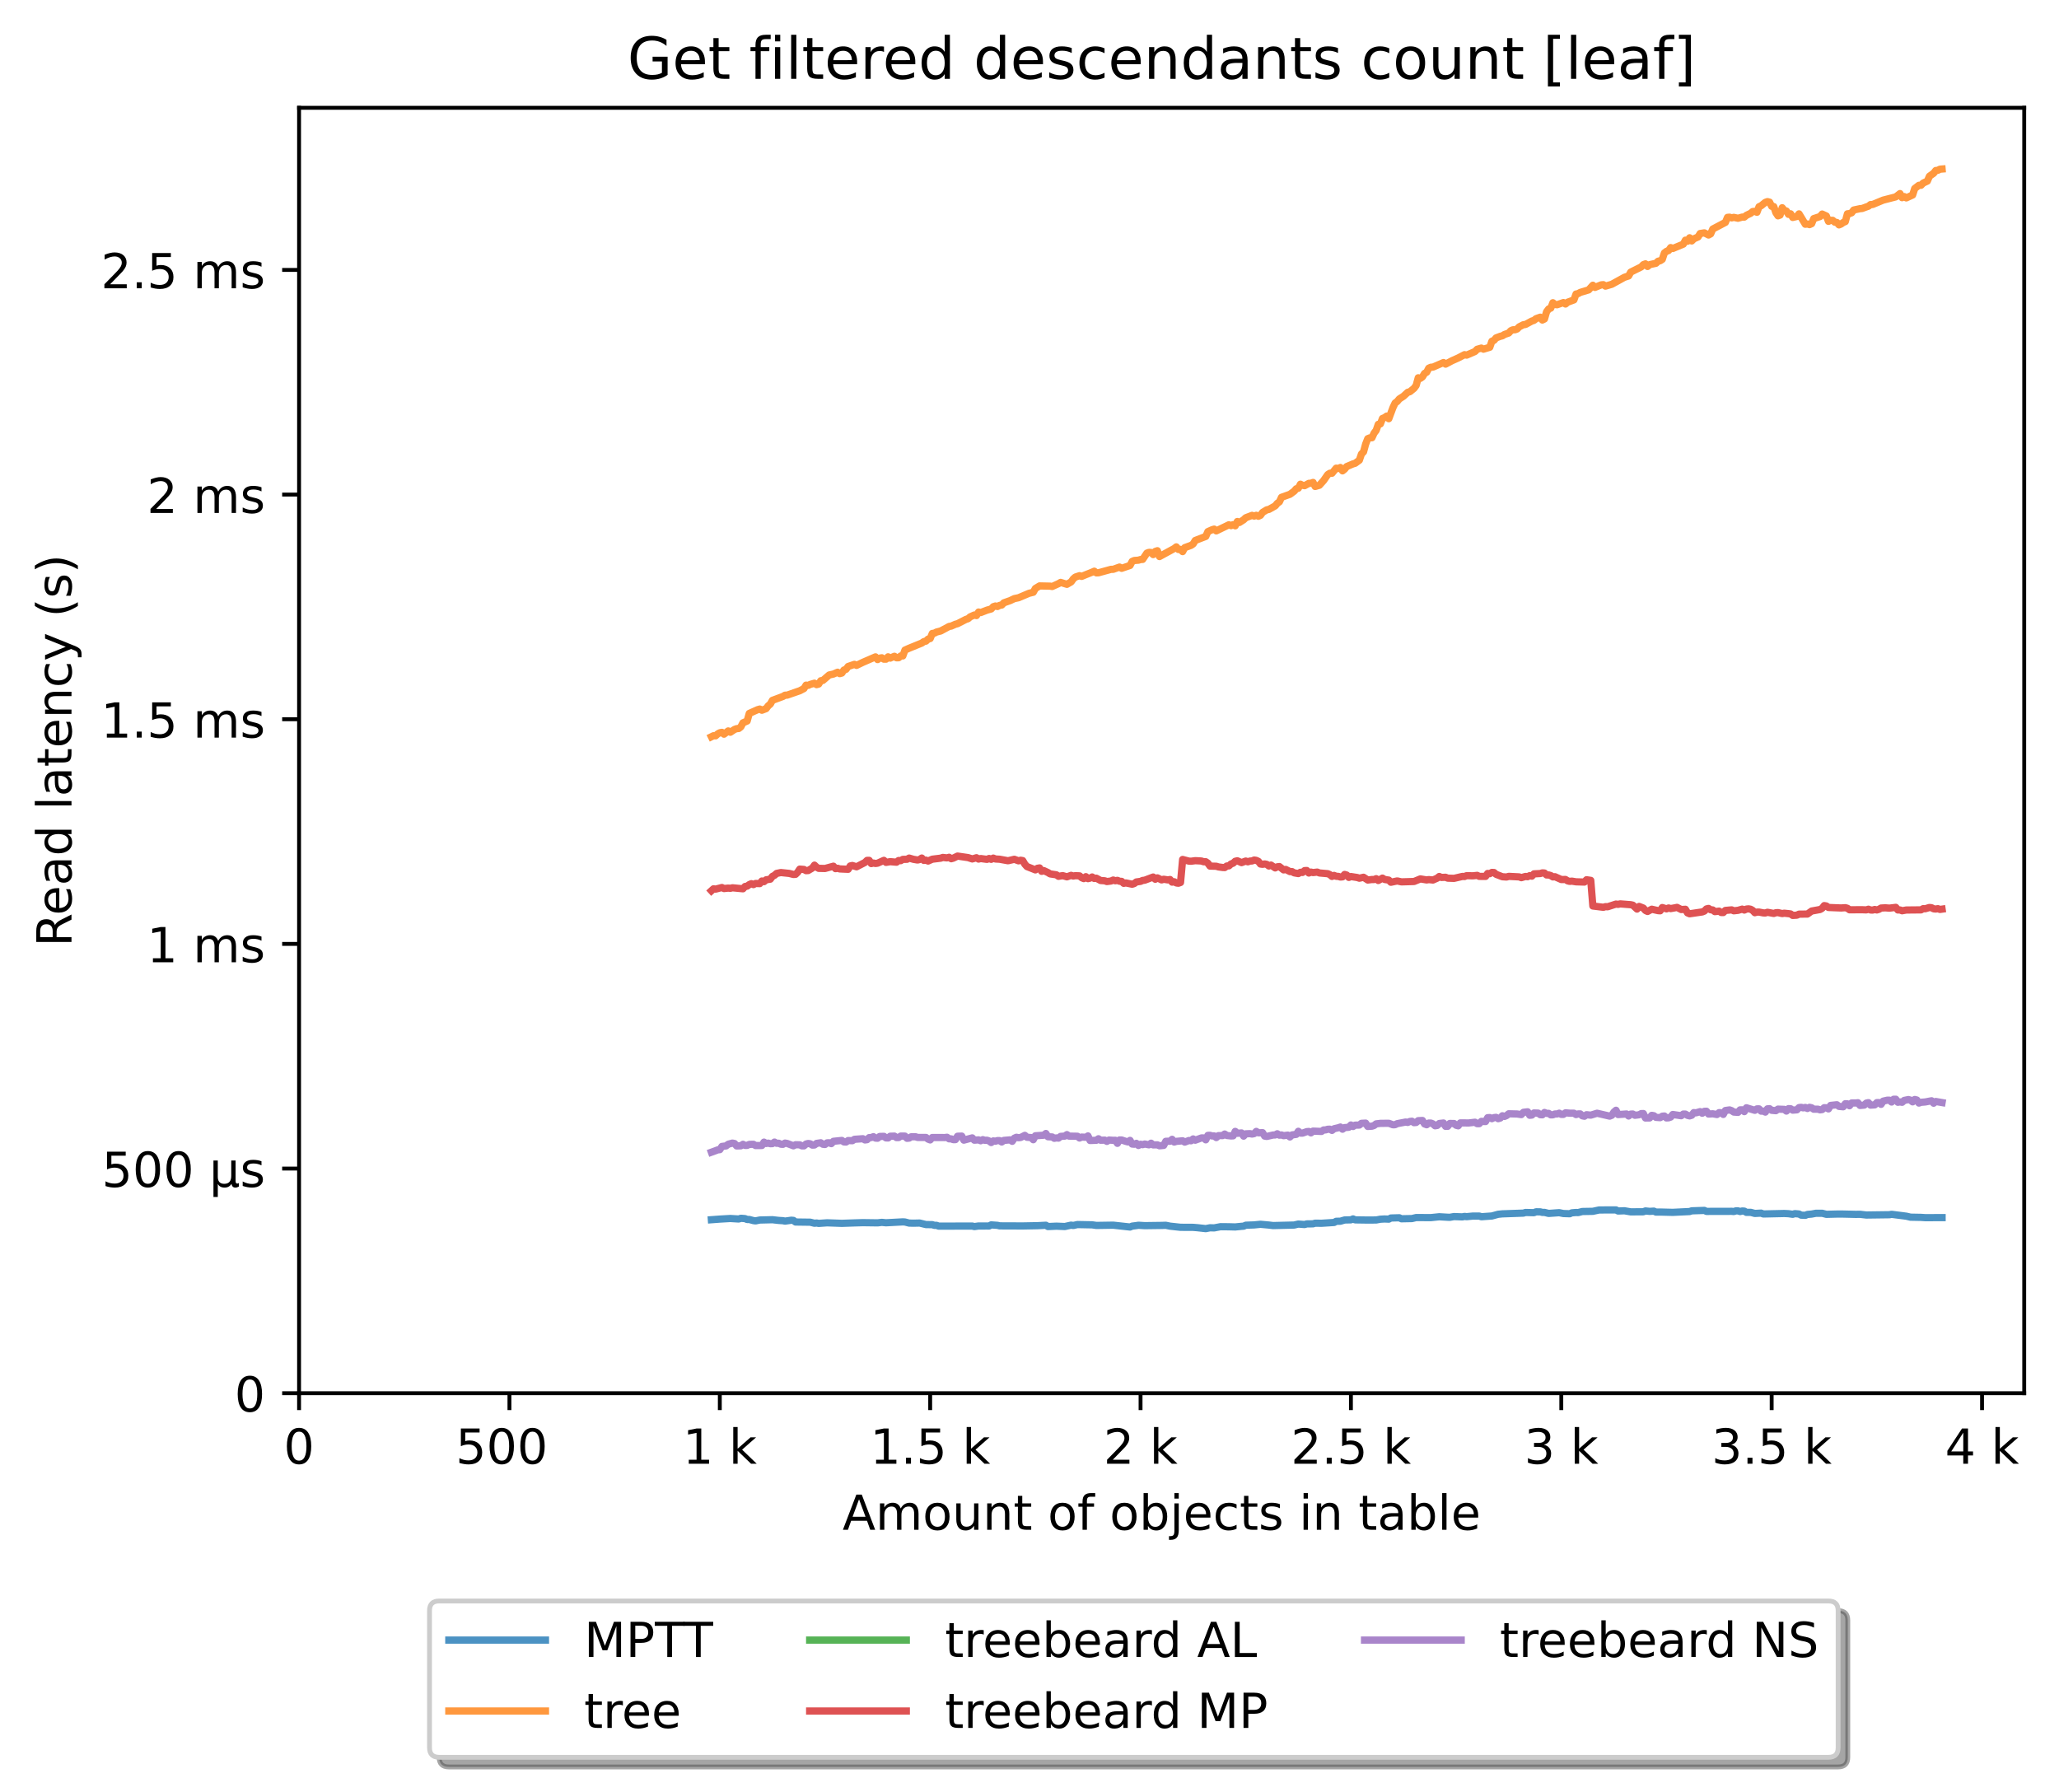 <?xml version="1.0" encoding="utf-8" standalone="no"?>
<!DOCTYPE svg PUBLIC "-//W3C//DTD SVG 1.1//EN"
  "http://www.w3.org/Graphics/SVG/1.1/DTD/svg11.dtd">
<!-- Created with matplotlib (https://matplotlib.org/) -->
<svg height="371.002pt" version="1.1" viewBox="0 0 426.229 371.002" width="426.229pt" xmlns="http://www.w3.org/2000/svg" xmlns:xlink="http://www.w3.org/1999/xlink">
 <defs>
  <style type="text/css">*{stroke-linecap:butt;stroke-linejoin:round;}</style>
 </defs>
 <g id="figure_1">
  <g id="patch_1">
   <path d="M 0 371.002 
L 426.229 371.002 
L 426.229 0 
L 0 0 
z
" style="fill:#ffffff;"/>
  </g>
  <g id="axes_1">
   <g id="patch_2">
    <path d="M 61.909 288.43 
L 419.029 288.43 
L 419.029 22.318 
L 61.909 22.318 
z
" style="fill:#ffffff;"/>
   </g>
   <g id="matplotlib.axis_1">
    <g id="xtick_1">
     <g id="line2d_1">
      <defs>
       <path d="M 0 0 
L 0 3.5 
" id="m914d929b03" style="stroke:#000000;stroke-width:0.8;"/>
      </defs>
      <g>
       <use style="stroke:#000000;stroke-width:0.8;" x="61.909" xlink:href="#m914d929b03" y="288.43"/>
      </g>
     </g>
     <g id="text_1">
      <!-- 0 -->
      <g transform="translate(58.728 303.029)scale(0.1 -0.1)">
       <defs>
        <path d="M 31.781 66.406 
Q 24.172 66.406 20.328 58.906 
Q 16.5 51.422 16.5 36.375 
Q 16.5 21.391 20.328 13.891 
Q 24.172 6.391 31.781 6.391 
Q 39.453 6.391 43.281 13.891 
Q 47.125 21.391 47.125 36.375 
Q 47.125 51.422 43.281 58.906 
Q 39.453 66.406 31.781 66.406 
z
M 31.781 74.219 
Q 44.047 74.219 50.516 64.516 
Q 56.984 54.828 56.984 36.375 
Q 56.984 17.969 50.516 8.266 
Q 44.047 -1.422 31.781 -1.422 
Q 19.531 -1.422 13.062 8.266 
Q 6.594 17.969 6.594 36.375 
Q 6.594 54.828 13.062 64.516 
Q 19.531 74.219 31.781 74.219 
z
" id="DejaVuSans-48"/>
       </defs>
       <use xlink:href="#DejaVuSans-48"/>
      </g>
     </g>
    </g>
    <g id="xtick_2">
     <g id="line2d_2">
      <g>
       <use style="stroke:#000000;stroke-width:0.8;" x="105.458" xlink:href="#m914d929b03" y="288.43"/>
      </g>
     </g>
     <g id="text_2">
      <!-- 500  -->
      <g transform="translate(94.325 303.029)scale(0.1 -0.1)">
       <defs>
        <path d="M 10.797 72.906 
L 49.516 72.906 
L 49.516 64.594 
L 19.828 64.594 
L 19.828 46.734 
Q 21.969 47.469 24.109 47.828 
Q 26.266 48.188 28.422 48.188 
Q 40.625 48.188 47.75 41.5 
Q 54.891 34.812 54.891 23.391 
Q 54.891 11.625 47.562 5.094 
Q 40.234 -1.422 26.906 -1.422 
Q 22.312 -1.422 17.547 -0.641 
Q 12.797 0.141 7.719 1.703 
L 7.719 11.625 
Q 12.109 9.234 16.797 8.062 
Q 21.484 6.891 26.703 6.891 
Q 35.156 6.891 40.078 11.328 
Q 45.016 15.766 45.016 23.391 
Q 45.016 31 40.078 35.438 
Q 35.156 39.891 26.703 39.891 
Q 22.75 39.891 18.812 39.016 
Q 14.891 38.141 10.797 36.281 
z
" id="DejaVuSans-53"/>
        <path id="DejaVuSans-32"/>
       </defs>
       <use xlink:href="#DejaVuSans-53"/>
       <use x="63.623" xlink:href="#DejaVuSans-48"/>
       <use x="127.246" xlink:href="#DejaVuSans-48"/>
       <use x="190.869" xlink:href="#DejaVuSans-32"/>
      </g>
     </g>
    </g>
    <g id="xtick_3">
     <g id="line2d_3">
      <g>
       <use style="stroke:#000000;stroke-width:0.8;" x="149.007" xlink:href="#m914d929b03" y="288.43"/>
      </g>
     </g>
     <g id="text_3">
      <!-- 1 k -->
      <g transform="translate(141.341 303.029)scale(0.1 -0.1)">
       <defs>
        <path d="M 12.406 8.297 
L 28.516 8.297 
L 28.516 63.922 
L 10.984 60.406 
L 10.984 69.391 
L 28.422 72.906 
L 38.281 72.906 
L 38.281 8.297 
L 54.391 8.297 
L 54.391 0 
L 12.406 0 
z
" id="DejaVuSans-49"/>
        <path d="M 9.078 75.984 
L 18.109 75.984 
L 18.109 31.109 
L 44.922 54.688 
L 56.391 54.688 
L 27.391 29.109 
L 57.625 0 
L 45.906 0 
L 18.109 26.703 
L 18.109 0 
L 9.078 0 
z
" id="DejaVuSans-107"/>
       </defs>
       <use xlink:href="#DejaVuSans-49"/>
       <use x="63.623" xlink:href="#DejaVuSans-32"/>
       <use x="95.41" xlink:href="#DejaVuSans-107"/>
      </g>
     </g>
    </g>
    <g id="xtick_4">
     <g id="line2d_4">
      <g>
       <use style="stroke:#000000;stroke-width:0.8;" x="192.555" xlink:href="#m914d929b03" y="288.43"/>
      </g>
     </g>
     <g id="text_4">
      <!-- 1.5 k -->
      <g transform="translate(180.119 303.029)scale(0.1 -0.1)">
       <defs>
        <path d="M 10.688 12.406 
L 21 12.406 
L 21 0 
L 10.688 0 
z
" id="DejaVuSans-46"/>
       </defs>
       <use xlink:href="#DejaVuSans-49"/>
       <use x="63.623" xlink:href="#DejaVuSans-46"/>
       <use x="95.41" xlink:href="#DejaVuSans-53"/>
       <use x="159.033" xlink:href="#DejaVuSans-32"/>
       <use x="190.82" xlink:href="#DejaVuSans-107"/>
      </g>
     </g>
    </g>
    <g id="xtick_5">
     <g id="line2d_5">
      <g>
       <use style="stroke:#000000;stroke-width:0.8;" x="236.104" xlink:href="#m914d929b03" y="288.43"/>
      </g>
     </g>
     <g id="text_5">
      <!-- 2 k -->
      <g transform="translate(228.438 303.029)scale(0.1 -0.1)">
       <defs>
        <path d="M 19.188 8.297 
L 53.609 8.297 
L 53.609 0 
L 7.328 0 
L 7.328 8.297 
Q 12.938 14.109 22.625 23.891 
Q 32.328 33.688 34.812 36.531 
Q 39.547 41.844 41.422 45.531 
Q 43.312 49.219 43.312 52.781 
Q 43.312 58.594 39.234 62.25 
Q 35.156 65.922 28.609 65.922 
Q 23.969 65.922 18.812 64.312 
Q 13.672 62.703 7.812 59.422 
L 7.812 69.391 
Q 13.766 71.781 18.938 73 
Q 24.125 74.219 28.422 74.219 
Q 39.75 74.219 46.484 68.547 
Q 53.219 62.891 53.219 53.422 
Q 53.219 48.922 51.531 44.891 
Q 49.859 40.875 45.406 35.406 
Q 44.188 33.984 37.641 27.219 
Q 31.109 20.453 19.188 8.297 
z
" id="DejaVuSans-50"/>
       </defs>
       <use xlink:href="#DejaVuSans-50"/>
       <use x="63.623" xlink:href="#DejaVuSans-32"/>
       <use x="95.41" xlink:href="#DejaVuSans-107"/>
      </g>
     </g>
    </g>
    <g id="xtick_6">
     <g id="line2d_6">
      <g>
       <use style="stroke:#000000;stroke-width:0.8;" x="279.652" xlink:href="#m914d929b03" y="288.43"/>
      </g>
     </g>
     <g id="text_6">
      <!-- 2.5 k -->
      <g transform="translate(267.216 303.029)scale(0.1 -0.1)">
       <use xlink:href="#DejaVuSans-50"/>
       <use x="63.623" xlink:href="#DejaVuSans-46"/>
       <use x="95.41" xlink:href="#DejaVuSans-53"/>
       <use x="159.033" xlink:href="#DejaVuSans-32"/>
       <use x="190.82" xlink:href="#DejaVuSans-107"/>
      </g>
     </g>
    </g>
    <g id="xtick_7">
     <g id="line2d_7">
      <g>
       <use style="stroke:#000000;stroke-width:0.8;" x="323.201" xlink:href="#m914d929b03" y="288.43"/>
      </g>
     </g>
     <g id="text_7">
      <!-- 3 k -->
      <g transform="translate(315.535 303.029)scale(0.1 -0.1)">
       <defs>
        <path d="M 40.578 39.312 
Q 47.656 37.797 51.625 33 
Q 55.609 28.219 55.609 21.188 
Q 55.609 10.406 48.188 4.484 
Q 40.766 -1.422 27.094 -1.422 
Q 22.516 -1.422 17.656 -0.516 
Q 12.797 0.391 7.625 2.203 
L 7.625 11.719 
Q 11.719 9.328 16.594 8.109 
Q 21.484 6.891 26.812 6.891 
Q 36.078 6.891 40.938 10.547 
Q 45.797 14.203 45.797 21.188 
Q 45.797 27.641 41.281 31.266 
Q 36.766 34.906 28.719 34.906 
L 20.219 34.906 
L 20.219 43.016 
L 29.109 43.016 
Q 36.375 43.016 40.234 45.922 
Q 44.094 48.828 44.094 54.297 
Q 44.094 59.906 40.109 62.906 
Q 36.141 65.922 28.719 65.922 
Q 24.656 65.922 20.016 65.031 
Q 15.375 64.156 9.812 62.312 
L 9.812 71.094 
Q 15.438 72.656 20.344 73.438 
Q 25.25 74.219 29.594 74.219 
Q 40.828 74.219 47.359 69.109 
Q 53.906 64.016 53.906 55.328 
Q 53.906 49.266 50.438 45.094 
Q 46.969 40.922 40.578 39.312 
z
" id="DejaVuSans-51"/>
       </defs>
       <use xlink:href="#DejaVuSans-51"/>
       <use x="63.623" xlink:href="#DejaVuSans-32"/>
       <use x="95.41" xlink:href="#DejaVuSans-107"/>
      </g>
     </g>
    </g>
    <g id="xtick_8">
     <g id="line2d_8">
      <g>
       <use style="stroke:#000000;stroke-width:0.8;" x="366.749" xlink:href="#m914d929b03" y="288.43"/>
      </g>
     </g>
     <g id="text_8">
      <!-- 3.5 k -->
      <g transform="translate(354.313 303.029)scale(0.1 -0.1)">
       <use xlink:href="#DejaVuSans-51"/>
       <use x="63.623" xlink:href="#DejaVuSans-46"/>
       <use x="95.41" xlink:href="#DejaVuSans-53"/>
       <use x="159.033" xlink:href="#DejaVuSans-32"/>
       <use x="190.82" xlink:href="#DejaVuSans-107"/>
      </g>
     </g>
    </g>
    <g id="xtick_9">
     <g id="line2d_9">
      <g>
       <use style="stroke:#000000;stroke-width:0.8;" x="410.298" xlink:href="#m914d929b03" y="288.43"/>
      </g>
     </g>
     <g id="text_9">
      <!-- 4 k -->
      <g transform="translate(402.632 303.029)scale(0.1 -0.1)">
       <defs>
        <path d="M 37.797 64.312 
L 12.891 25.391 
L 37.797 25.391 
z
M 35.203 72.906 
L 47.609 72.906 
L 47.609 25.391 
L 58.016 25.391 
L 58.016 17.188 
L 47.609 17.188 
L 47.609 0 
L 37.797 0 
L 37.797 17.188 
L 4.891 17.188 
L 4.891 26.703 
z
" id="DejaVuSans-52"/>
       </defs>
       <use xlink:href="#DejaVuSans-52"/>
       <use x="63.623" xlink:href="#DejaVuSans-32"/>
       <use x="95.41" xlink:href="#DejaVuSans-107"/>
      </g>
     </g>
    </g>
    <g id="text_10">
     <!-- Amount of objects in table -->
     <g transform="translate(174.411 316.707)scale(0.1 -0.1)">
      <defs>
       <path d="M 34.188 63.188 
L 20.797 26.906 
L 47.609 26.906 
z
M 28.609 72.906 
L 39.797 72.906 
L 67.578 0 
L 57.328 0 
L 50.688 18.703 
L 17.828 18.703 
L 11.188 0 
L 0.781 0 
z
" id="DejaVuSans-65"/>
       <path d="M 52 44.188 
Q 55.375 50.25 60.062 53.125 
Q 64.75 56 71.094 56 
Q 79.641 56 84.281 50.016 
Q 88.922 44.047 88.922 33.016 
L 88.922 0 
L 79.891 0 
L 79.891 32.719 
Q 79.891 40.578 77.094 44.375 
Q 74.312 48.188 68.609 48.188 
Q 61.625 48.188 57.562 43.547 
Q 53.516 38.922 53.516 30.906 
L 53.516 0 
L 44.484 0 
L 44.484 32.719 
Q 44.484 40.625 41.703 44.406 
Q 38.922 48.188 33.109 48.188 
Q 26.219 48.188 22.156 43.531 
Q 18.109 38.875 18.109 30.906 
L 18.109 0 
L 9.078 0 
L 9.078 54.688 
L 18.109 54.688 
L 18.109 46.188 
Q 21.188 51.219 25.484 53.609 
Q 29.781 56 35.688 56 
Q 41.656 56 45.828 52.969 
Q 50 49.953 52 44.188 
z
" id="DejaVuSans-109"/>
       <path d="M 30.609 48.391 
Q 23.391 48.391 19.188 42.75 
Q 14.984 37.109 14.984 27.297 
Q 14.984 17.484 19.156 11.844 
Q 23.344 6.203 30.609 6.203 
Q 37.797 6.203 41.984 11.859 
Q 46.188 17.531 46.188 27.297 
Q 46.188 37.016 41.984 42.703 
Q 37.797 48.391 30.609 48.391 
z
M 30.609 56 
Q 42.328 56 49.016 48.375 
Q 55.719 40.766 55.719 27.297 
Q 55.719 13.875 49.016 6.219 
Q 42.328 -1.422 30.609 -1.422 
Q 18.844 -1.422 12.172 6.219 
Q 5.516 13.875 5.516 27.297 
Q 5.516 40.766 12.172 48.375 
Q 18.844 56 30.609 56 
z
" id="DejaVuSans-111"/>
       <path d="M 8.5 21.578 
L 8.5 54.688 
L 17.484 54.688 
L 17.484 21.922 
Q 17.484 14.156 20.5 10.266 
Q 23.531 6.391 29.594 6.391 
Q 36.859 6.391 41.078 11.031 
Q 45.312 15.672 45.312 23.688 
L 45.312 54.688 
L 54.297 54.688 
L 54.297 0 
L 45.312 0 
L 45.312 8.406 
Q 42.047 3.422 37.719 1 
Q 33.406 -1.422 27.688 -1.422 
Q 18.266 -1.422 13.375 4.438 
Q 8.5 10.297 8.5 21.578 
z
M 31.109 56 
z
" id="DejaVuSans-117"/>
       <path d="M 54.891 33.016 
L 54.891 0 
L 45.906 0 
L 45.906 32.719 
Q 45.906 40.484 42.875 44.328 
Q 39.844 48.188 33.797 48.188 
Q 26.516 48.188 22.312 43.547 
Q 18.109 38.922 18.109 30.906 
L 18.109 0 
L 9.078 0 
L 9.078 54.688 
L 18.109 54.688 
L 18.109 46.188 
Q 21.344 51.125 25.703 53.562 
Q 30.078 56 35.797 56 
Q 45.219 56 50.047 50.172 
Q 54.891 44.344 54.891 33.016 
z
" id="DejaVuSans-110"/>
       <path d="M 18.312 70.219 
L 18.312 54.688 
L 36.812 54.688 
L 36.812 47.703 
L 18.312 47.703 
L 18.312 18.016 
Q 18.312 11.328 20.141 9.422 
Q 21.969 7.516 27.594 7.516 
L 36.812 7.516 
L 36.812 0 
L 27.594 0 
Q 17.188 0 13.234 3.875 
Q 9.281 7.766 9.281 18.016 
L 9.281 47.703 
L 2.688 47.703 
L 2.688 54.688 
L 9.281 54.688 
L 9.281 70.219 
z
" id="DejaVuSans-116"/>
       <path d="M 37.109 75.984 
L 37.109 68.5 
L 28.516 68.5 
Q 23.688 68.5 21.797 66.547 
Q 19.922 64.594 19.922 59.516 
L 19.922 54.688 
L 34.719 54.688 
L 34.719 47.703 
L 19.922 47.703 
L 19.922 0 
L 10.891 0 
L 10.891 47.703 
L 2.297 47.703 
L 2.297 54.688 
L 10.891 54.688 
L 10.891 58.5 
Q 10.891 67.625 15.141 71.797 
Q 19.391 75.984 28.609 75.984 
z
" id="DejaVuSans-102"/>
       <path d="M 48.688 27.297 
Q 48.688 37.203 44.609 42.844 
Q 40.531 48.484 33.406 48.484 
Q 26.266 48.484 22.188 42.844 
Q 18.109 37.203 18.109 27.297 
Q 18.109 17.391 22.188 11.75 
Q 26.266 6.109 33.406 6.109 
Q 40.531 6.109 44.609 11.75 
Q 48.688 17.391 48.688 27.297 
z
M 18.109 46.391 
Q 20.953 51.266 25.266 53.625 
Q 29.594 56 35.594 56 
Q 45.562 56 51.781 48.094 
Q 58.016 40.188 58.016 27.297 
Q 58.016 14.406 51.781 6.484 
Q 45.562 -1.422 35.594 -1.422 
Q 29.594 -1.422 25.266 0.953 
Q 20.953 3.328 18.109 8.203 
L 18.109 0 
L 9.078 0 
L 9.078 75.984 
L 18.109 75.984 
z
" id="DejaVuSans-98"/>
       <path d="M 9.422 54.688 
L 18.406 54.688 
L 18.406 -0.984 
Q 18.406 -11.422 14.422 -16.109 
Q 10.453 -20.797 1.609 -20.797 
L -1.812 -20.797 
L -1.812 -13.188 
L 0.594 -13.188 
Q 5.719 -13.188 7.562 -10.812 
Q 9.422 -8.453 9.422 -0.984 
z
M 9.422 75.984 
L 18.406 75.984 
L 18.406 64.594 
L 9.422 64.594 
z
" id="DejaVuSans-106"/>
       <path d="M 56.203 29.594 
L 56.203 25.203 
L 14.891 25.203 
Q 15.484 15.922 20.484 11.062 
Q 25.484 6.203 34.422 6.203 
Q 39.594 6.203 44.453 7.469 
Q 49.312 8.734 54.109 11.281 
L 54.109 2.781 
Q 49.266 0.734 44.188 -0.344 
Q 39.109 -1.422 33.891 -1.422 
Q 20.797 -1.422 13.156 6.188 
Q 5.516 13.812 5.516 26.812 
Q 5.516 40.234 12.766 48.109 
Q 20.016 56 32.328 56 
Q 43.359 56 49.781 48.891 
Q 56.203 41.797 56.203 29.594 
z
M 47.219 32.234 
Q 47.125 39.594 43.094 43.984 
Q 39.062 48.391 32.422 48.391 
Q 24.906 48.391 20.391 44.141 
Q 15.875 39.891 15.188 32.172 
z
" id="DejaVuSans-101"/>
       <path d="M 48.781 52.594 
L 48.781 44.188 
Q 44.969 46.297 41.141 47.344 
Q 37.312 48.391 33.406 48.391 
Q 24.656 48.391 19.812 42.844 
Q 14.984 37.312 14.984 27.297 
Q 14.984 17.281 19.812 11.734 
Q 24.656 6.203 33.406 6.203 
Q 37.312 6.203 41.141 7.25 
Q 44.969 8.297 48.781 10.406 
L 48.781 2.094 
Q 45.016 0.344 40.984 -0.531 
Q 36.969 -1.422 32.422 -1.422 
Q 20.062 -1.422 12.781 6.344 
Q 5.516 14.109 5.516 27.297 
Q 5.516 40.672 12.859 48.328 
Q 20.219 56 33.016 56 
Q 37.156 56 41.109 55.141 
Q 45.062 54.297 48.781 52.594 
z
" id="DejaVuSans-99"/>
       <path d="M 44.281 53.078 
L 44.281 44.578 
Q 40.484 46.531 36.375 47.5 
Q 32.281 48.484 27.875 48.484 
Q 21.188 48.484 17.844 46.438 
Q 14.5 44.391 14.5 40.281 
Q 14.5 37.156 16.891 35.375 
Q 19.281 33.594 26.516 31.984 
L 29.594 31.297 
Q 39.156 29.25 43.188 25.516 
Q 47.219 21.781 47.219 15.094 
Q 47.219 7.469 41.188 3.016 
Q 35.156 -1.422 24.609 -1.422 
Q 20.219 -1.422 15.453 -0.562 
Q 10.688 0.297 5.422 2 
L 5.422 11.281 
Q 10.406 8.688 15.234 7.391 
Q 20.062 6.109 24.812 6.109 
Q 31.156 6.109 34.562 8.281 
Q 37.984 10.453 37.984 14.406 
Q 37.984 18.062 35.516 20.016 
Q 33.062 21.969 24.703 23.781 
L 21.578 24.516 
Q 13.234 26.266 9.516 29.906 
Q 5.812 33.547 5.812 39.891 
Q 5.812 47.609 11.281 51.797 
Q 16.75 56 26.812 56 
Q 31.781 56 36.172 55.266 
Q 40.578 54.547 44.281 53.078 
z
" id="DejaVuSans-115"/>
       <path d="M 9.422 54.688 
L 18.406 54.688 
L 18.406 0 
L 9.422 0 
z
M 9.422 75.984 
L 18.406 75.984 
L 18.406 64.594 
L 9.422 64.594 
z
" id="DejaVuSans-105"/>
       <path d="M 34.281 27.484 
Q 23.391 27.484 19.188 25 
Q 14.984 22.516 14.984 16.5 
Q 14.984 11.719 18.141 8.906 
Q 21.297 6.109 26.703 6.109 
Q 34.188 6.109 38.703 11.406 
Q 43.219 16.703 43.219 25.484 
L 43.219 27.484 
z
M 52.203 31.203 
L 52.203 0 
L 43.219 0 
L 43.219 8.297 
Q 40.141 3.328 35.547 0.953 
Q 30.953 -1.422 24.312 -1.422 
Q 15.922 -1.422 10.953 3.297 
Q 6 8.016 6 15.922 
Q 6 25.141 12.172 29.828 
Q 18.359 34.516 30.609 34.516 
L 43.219 34.516 
L 43.219 35.406 
Q 43.219 41.609 39.141 45 
Q 35.062 48.391 27.688 48.391 
Q 23 48.391 18.547 47.266 
Q 14.109 46.141 10.016 43.891 
L 10.016 52.203 
Q 14.938 54.109 19.578 55.047 
Q 24.219 56 28.609 56 
Q 40.484 56 46.344 49.844 
Q 52.203 43.703 52.203 31.203 
z
" id="DejaVuSans-97"/>
       <path d="M 9.422 75.984 
L 18.406 75.984 
L 18.406 0 
L 9.422 0 
z
" id="DejaVuSans-108"/>
      </defs>
      <use xlink:href="#DejaVuSans-65"/>
      <use x="68.408" xlink:href="#DejaVuSans-109"/>
      <use x="165.82" xlink:href="#DejaVuSans-111"/>
      <use x="227.002" xlink:href="#DejaVuSans-117"/>
      <use x="290.381" xlink:href="#DejaVuSans-110"/>
      <use x="353.76" xlink:href="#DejaVuSans-116"/>
      <use x="392.969" xlink:href="#DejaVuSans-32"/>
      <use x="424.756" xlink:href="#DejaVuSans-111"/>
      <use x="485.938" xlink:href="#DejaVuSans-102"/>
      <use x="521.143" xlink:href="#DejaVuSans-32"/>
      <use x="552.93" xlink:href="#DejaVuSans-111"/>
      <use x="614.111" xlink:href="#DejaVuSans-98"/>
      <use x="677.588" xlink:href="#DejaVuSans-106"/>
      <use x="705.371" xlink:href="#DejaVuSans-101"/>
      <use x="766.895" xlink:href="#DejaVuSans-99"/>
      <use x="821.875" xlink:href="#DejaVuSans-116"/>
      <use x="861.084" xlink:href="#DejaVuSans-115"/>
      <use x="913.184" xlink:href="#DejaVuSans-32"/>
      <use x="944.971" xlink:href="#DejaVuSans-105"/>
      <use x="972.754" xlink:href="#DejaVuSans-110"/>
      <use x="1036.133" xlink:href="#DejaVuSans-32"/>
      <use x="1067.92" xlink:href="#DejaVuSans-116"/>
      <use x="1107.129" xlink:href="#DejaVuSans-97"/>
      <use x="1168.408" xlink:href="#DejaVuSans-98"/>
      <use x="1231.885" xlink:href="#DejaVuSans-108"/>
      <use x="1259.668" xlink:href="#DejaVuSans-101"/>
     </g>
    </g>
   </g>
   <g id="matplotlib.axis_2">
    <g id="ytick_1">
     <g id="line2d_10">
      <defs>
       <path d="M 0 0 
L -3.5 0 
" id="mb434c63000" style="stroke:#000000;stroke-width:0.8;"/>
      </defs>
      <g>
       <use style="stroke:#000000;stroke-width:0.8;" x="61.909" xlink:href="#mb434c63000" y="288.43"/>
      </g>
     </g>
     <g id="text_11">
      <!-- 0 -->
      <g transform="translate(48.547 292.229)scale(0.1 -0.1)">
       <use xlink:href="#DejaVuSans-48"/>
      </g>
     </g>
    </g>
    <g id="ytick_2">
     <g id="line2d_11">
      <g>
       <use style="stroke:#000000;stroke-width:0.8;" x="61.909" xlink:href="#mb434c63000" y="241.92"/>
      </g>
     </g>
     <g id="text_12">
      <!-- 500 µs -->
      <g transform="translate(21.072 245.72)scale(0.1 -0.1)">
       <defs>
        <path d="M 8.5 -20.797 
L 8.5 54.688 
L 17.484 54.688 
L 17.484 20.703 
Q 17.484 13.625 20.844 10 
Q 24.219 6.391 30.812 6.391 
Q 38.031 6.391 41.672 10.484 
Q 45.312 14.594 45.312 22.797 
L 45.312 54.688 
L 54.297 54.688 
L 54.297 12.594 
Q 54.297 9.672 55.141 8.281 
Q 56 6.891 57.812 6.891 
Q 58.25 6.891 59.031 7.156 
Q 59.812 7.422 61.188 8.016 
L 61.188 0.781 
Q 59.188 -0.344 57.391 -0.875 
Q 55.609 -1.422 53.906 -1.422 
Q 50.531 -1.422 48.531 0.484 
Q 46.531 2.391 45.797 6.297 
Q 43.359 2.438 39.812 0.5 
Q 36.281 -1.422 31.5 -1.422 
Q 26.516 -1.422 23.016 0.484 
Q 19.531 2.391 17.484 6.203 
L 17.484 -20.797 
z
" id="DejaVuSans-181"/>
       </defs>
       <use xlink:href="#DejaVuSans-53"/>
       <use x="63.623" xlink:href="#DejaVuSans-48"/>
       <use x="127.246" xlink:href="#DejaVuSans-48"/>
       <use x="190.869" xlink:href="#DejaVuSans-32"/>
       <use x="222.656" xlink:href="#DejaVuSans-181"/>
       <use x="286.279" xlink:href="#DejaVuSans-115"/>
      </g>
     </g>
    </g>
    <g id="ytick_3">
     <g id="line2d_12">
      <g>
       <use style="stroke:#000000;stroke-width:0.8;" x="61.909" xlink:href="#mb434c63000" y="195.411"/>
      </g>
     </g>
     <g id="text_13">
      <!-- 1 ms -->
      <g transform="translate(30.419 199.21)scale(0.1 -0.1)">
       <use xlink:href="#DejaVuSans-49"/>
       <use x="63.623" xlink:href="#DejaVuSans-32"/>
       <use x="95.41" xlink:href="#DejaVuSans-109"/>
       <use x="192.822" xlink:href="#DejaVuSans-115"/>
      </g>
     </g>
    </g>
    <g id="ytick_4">
     <g id="line2d_13">
      <g>
       <use style="stroke:#000000;stroke-width:0.8;" x="61.909" xlink:href="#mb434c63000" y="148.901"/>
      </g>
     </g>
     <g id="text_14">
      <!-- 1.5 ms -->
      <g transform="translate(20.878 152.7)scale(0.1 -0.1)">
       <use xlink:href="#DejaVuSans-49"/>
       <use x="63.623" xlink:href="#DejaVuSans-46"/>
       <use x="95.41" xlink:href="#DejaVuSans-53"/>
       <use x="159.033" xlink:href="#DejaVuSans-32"/>
       <use x="190.82" xlink:href="#DejaVuSans-109"/>
       <use x="288.232" xlink:href="#DejaVuSans-115"/>
      </g>
     </g>
    </g>
    <g id="ytick_5">
     <g id="line2d_14">
      <g>
       <use style="stroke:#000000;stroke-width:0.8;" x="61.909" xlink:href="#mb434c63000" y="102.391"/>
      </g>
     </g>
     <g id="text_15">
      <!-- 2 ms -->
      <g transform="translate(30.419 106.19)scale(0.1 -0.1)">
       <use xlink:href="#DejaVuSans-50"/>
       <use x="63.623" xlink:href="#DejaVuSans-32"/>
       <use x="95.41" xlink:href="#DejaVuSans-109"/>
       <use x="192.822" xlink:href="#DejaVuSans-115"/>
      </g>
     </g>
    </g>
    <g id="ytick_6">
     <g id="line2d_15">
      <g>
       <use style="stroke:#000000;stroke-width:0.8;" x="61.909" xlink:href="#mb434c63000" y="55.881"/>
      </g>
     </g>
     <g id="text_16">
      <!-- 2.5 ms -->
      <g transform="translate(20.878 59.68)scale(0.1 -0.1)">
       <use xlink:href="#DejaVuSans-50"/>
       <use x="63.623" xlink:href="#DejaVuSans-46"/>
       <use x="95.41" xlink:href="#DejaVuSans-53"/>
       <use x="159.033" xlink:href="#DejaVuSans-32"/>
       <use x="190.82" xlink:href="#DejaVuSans-109"/>
       <use x="288.232" xlink:href="#DejaVuSans-115"/>
      </g>
     </g>
    </g>
    <g id="text_17">
     <!-- Read latency (s) -->
     <g transform="translate(14.798 195.99)rotate(-90)scale(0.1 -0.1)">
      <defs>
       <path d="M 44.391 34.188 
Q 47.562 33.109 50.562 29.594 
Q 53.562 26.078 56.594 19.922 
L 66.609 0 
L 56 0 
L 46.688 18.703 
Q 43.062 26.031 39.672 28.422 
Q 36.281 30.812 30.422 30.812 
L 19.672 30.812 
L 19.672 0 
L 9.812 0 
L 9.812 72.906 
L 32.078 72.906 
Q 44.578 72.906 50.734 67.672 
Q 56.891 62.453 56.891 51.906 
Q 56.891 45.016 53.688 40.469 
Q 50.484 35.938 44.391 34.188 
z
M 19.672 64.797 
L 19.672 38.922 
L 32.078 38.922 
Q 39.203 38.922 42.844 42.219 
Q 46.484 45.516 46.484 51.906 
Q 46.484 58.297 42.844 61.547 
Q 39.203 64.797 32.078 64.797 
z
" id="DejaVuSans-82"/>
       <path d="M 45.406 46.391 
L 45.406 75.984 
L 54.391 75.984 
L 54.391 0 
L 45.406 0 
L 45.406 8.203 
Q 42.578 3.328 38.25 0.953 
Q 33.938 -1.422 27.875 -1.422 
Q 17.969 -1.422 11.734 6.484 
Q 5.516 14.406 5.516 27.297 
Q 5.516 40.188 11.734 48.094 
Q 17.969 56 27.875 56 
Q 33.938 56 38.25 53.625 
Q 42.578 51.266 45.406 46.391 
z
M 14.797 27.297 
Q 14.797 17.391 18.875 11.75 
Q 22.953 6.109 30.078 6.109 
Q 37.203 6.109 41.297 11.75 
Q 45.406 17.391 45.406 27.297 
Q 45.406 37.203 41.297 42.844 
Q 37.203 48.484 30.078 48.484 
Q 22.953 48.484 18.875 42.844 
Q 14.797 37.203 14.797 27.297 
z
" id="DejaVuSans-100"/>
       <path d="M 32.172 -5.078 
Q 28.375 -14.844 24.75 -17.812 
Q 21.141 -20.797 15.094 -20.797 
L 7.906 -20.797 
L 7.906 -13.281 
L 13.188 -13.281 
Q 16.891 -13.281 18.938 -11.516 
Q 21 -9.766 23.484 -3.219 
L 25.094 0.875 
L 2.984 54.688 
L 12.5 54.688 
L 29.594 11.922 
L 46.688 54.688 
L 56.203 54.688 
z
" id="DejaVuSans-121"/>
       <path d="M 31 75.875 
Q 24.469 64.656 21.281 53.656 
Q 18.109 42.672 18.109 31.391 
Q 18.109 20.125 21.312 9.062 
Q 24.516 -2 31 -13.188 
L 23.188 -13.188 
Q 15.875 -1.703 12.234 9.375 
Q 8.594 20.453 8.594 31.391 
Q 8.594 42.281 12.203 53.312 
Q 15.828 64.359 23.188 75.875 
z
" id="DejaVuSans-40"/>
       <path d="M 8.016 75.875 
L 15.828 75.875 
Q 23.141 64.359 26.781 53.312 
Q 30.422 42.281 30.422 31.391 
Q 30.422 20.453 26.781 9.375 
Q 23.141 -1.703 15.828 -13.188 
L 8.016 -13.188 
Q 14.5 -2 17.703 9.062 
Q 20.906 20.125 20.906 31.391 
Q 20.906 42.672 17.703 53.656 
Q 14.5 64.656 8.016 75.875 
z
" id="DejaVuSans-41"/>
      </defs>
      <use xlink:href="#DejaVuSans-82"/>
      <use x="64.982" xlink:href="#DejaVuSans-101"/>
      <use x="126.506" xlink:href="#DejaVuSans-97"/>
      <use x="187.785" xlink:href="#DejaVuSans-100"/>
      <use x="251.262" xlink:href="#DejaVuSans-32"/>
      <use x="283.049" xlink:href="#DejaVuSans-108"/>
      <use x="310.832" xlink:href="#DejaVuSans-97"/>
      <use x="372.111" xlink:href="#DejaVuSans-116"/>
      <use x="411.32" xlink:href="#DejaVuSans-101"/>
      <use x="472.844" xlink:href="#DejaVuSans-110"/>
      <use x="536.223" xlink:href="#DejaVuSans-99"/>
      <use x="591.203" xlink:href="#DejaVuSans-121"/>
      <use x="650.383" xlink:href="#DejaVuSans-32"/>
      <use x="682.17" xlink:href="#DejaVuSans-40"/>
      <use x="721.184" xlink:href="#DejaVuSans-115"/>
      <use x="773.283" xlink:href="#DejaVuSans-41"/>
     </g>
    </g>
   </g>
   <g id="line2d_16">
    <path clip-path="url(#pd9bb61a150)" d="M 147.265 252.514 
L 149.007 252.384 
L 151.184 252.258 
L 152.926 252.366 
L 153.361 252.218 
L 154.232 252.284 
L 154.668 252.471 
L 155.103 252.464 
L 155.974 252.698 
L 156.41 252.753 
L 157.281 252.575 
L 159.894 252.512 
L 161.2 252.659 
L 162.071 252.713 
L 162.507 252.801 
L 163.813 252.618 
L 164.249 252.657 
L 164.684 252.986 
L 167.732 253.027 
L 168.603 253.245 
L 169.039 253.196 
L 169.474 253.275 
L 171.216 253.154 
L 174.265 253.263 
L 176.878 253.173 
L 178.62 253.121 
L 181.668 253.163 
L 182.539 253.06 
L 183.41 253.145 
L 186.894 252.958 
L 187.329 252.984 
L 188.2 253.21 
L 189.071 253.232 
L 190.378 253.202 
L 191.684 253.519 
L 192.991 253.535 
L 193.426 253.679 
L 193.862 253.669 
L 194.297 253.843 
L 201.265 253.824 
L 201.7 253.935 
L 202.571 253.813 
L 204.313 253.811 
L 204.749 253.813 
L 205.184 253.582 
L 206.491 253.676 
L 206.926 253.786 
L 211.716 253.805 
L 214.765 253.747 
L 216.507 253.658 
L 216.942 253.928 
L 218.684 253.849 
L 220.426 253.921 
L 221.733 253.633 
L 222.168 253.709 
L 223.039 253.514 
L 226.087 253.572 
L 226.958 253.697 
L 230.442 253.641 
L 233.926 254.024 
L 234.362 253.84 
L 235.233 253.729 
L 235.668 253.661 
L 236.975 253.741 
L 240.458 253.694 
L 241.329 253.666 
L 242.2 253.846 
L 244.378 254.081 
L 246.991 254.095 
L 247.862 254.166 
L 249.604 254.358 
L 250.475 254.183 
L 251.346 254.206 
L 252.652 253.957 
L 254.394 253.974 
L 255.7 254.009 
L 257.007 253.879 
L 257.442 253.851 
L 257.878 253.65 
L 259.62 253.588 
L 260.926 253.458 
L 262.668 253.617 
L 263.539 253.723 
L 267.894 253.615 
L 268.765 253.412 
L 270.072 253.511 
L 270.507 253.38 
L 271.813 253.364 
L 272.249 253.231 
L 273.555 253.249 
L 276.168 253.083 
L 276.604 252.839 
L 277.475 252.822 
L 278.346 252.566 
L 279.652 252.538 
L 280.088 252.347 
L 280.523 252.544 
L 283.136 252.581 
L 284.878 252.568 
L 285.749 252.409 
L 286.62 252.361 
L 287.491 252.396 
L 287.926 252.159 
L 289.668 252.109 
L 290.104 252.318 
L 292.281 252.274 
L 293.152 252.066 
L 296.201 252.077 
L 297.943 251.898 
L 299.685 252 
L 300.12 252.014 
L 300.991 251.861 
L 302.733 251.924 
L 303.168 251.828 
L 303.604 251.88 
L 304.91 251.756 
L 305.781 251.758 
L 306.217 251.753 
L 306.652 251.895 
L 308.83 251.742 
L 310.136 251.386 
L 311.007 251.298 
L 315.362 251.145 
L 315.798 251.012 
L 317.539 251.056 
L 317.975 250.875 
L 318.846 250.886 
L 319.281 250.998 
L 319.717 250.993 
L 320.588 251.21 
L 322.765 251.055 
L 323.636 251.231 
L 324.943 251.276 
L 325.378 251.088 
L 326.249 251.015 
L 326.685 251.035 
L 327.556 250.812 
L 329.733 250.774 
L 331.04 250.495 
L 334.523 250.485 
L 334.959 250.71 
L 336.265 250.659 
L 337.572 250.885 
L 340.185 250.867 
L 340.62 250.697 
L 341.491 250.786 
L 342.362 250.734 
L 342.798 250.935 
L 343.669 250.923 
L 346.281 250.989 
L 347.588 250.924 
L 349.765 250.82 
L 350.201 250.671 
L 352.814 250.586 
L 353.249 250.789 
L 358.475 250.775 
L 358.911 250.818 
L 359.346 250.678 
L 359.782 250.681 
L 360.217 250.821 
L 360.653 250.705 
L 361.088 250.736 
L 361.523 250.992 
L 362.394 250.98 
L 363.265 251.214 
L 364.572 251.146 
L 365.007 251.323 
L 369.362 251.225 
L 370.233 251.267 
L 371.104 251.392 
L 371.54 251.254 
L 372.411 251.328 
L 372.846 251.565 
L 373.717 251.606 
L 374.153 251.422 
L 375.024 251.346 
L 375.895 251.18 
L 377.201 251.174 
L 378.072 251.398 
L 380.249 251.342 
L 381.12 251.333 
L 384.169 251.405 
L 385.04 251.392 
L 386.346 251.542 
L 391.137 251.478 
L 391.572 251.395 
L 394.62 251.781 
L 395.491 251.985 
L 397.669 252.028 
L 398.54 252.087 
L 402.024 252.079 
L 402.024 252.079 
" style="fill:none;stroke:#1f77b4;stroke-linecap:square;stroke-opacity:0.8;stroke-width:1.5;"/>
   </g>
   <g id="line2d_17">
    <path clip-path="url(#pd9bb61a150)" d="M 147.265 152.528 
L 147.7 152.314 
L 148.136 152.338 
L 148.571 151.937 
L 149.007 151.698 
L 149.442 151.613 
L 149.877 151.995 
L 150.748 151.322 
L 151.184 151.594 
L 152.055 151.012 
L 152.49 150.851 
L 152.926 150.818 
L 153.361 150.477 
L 153.797 149.644 
L 154.668 149.272 
L 155.103 147.695 
L 156.845 146.917 
L 157.281 146.794 
L 157.716 147.039 
L 158.587 146.707 
L 159.023 146.125 
L 159.458 145.766 
L 159.894 144.992 
L 162.071 144.184 
L 162.507 143.923 
L 162.942 143.913 
L 165.119 143.155 
L 165.555 143.007 
L 166.426 142.548 
L 166.861 141.84 
L 167.297 141.893 
L 167.732 141.687 
L 168.603 141.439 
L 169.039 141.739 
L 169.474 141.615 
L 169.91 140.928 
L 170.345 140.869 
L 171.652 139.736 
L 172.523 139.546 
L 173.394 139.168 
L 173.829 139.459 
L 174.265 139.34 
L 174.7 138.712 
L 175.136 138.565 
L 175.571 137.978 
L 176.878 137.536 
L 177.313 137.751 
L 178.62 137.119 
L 181.232 135.988 
L 181.668 136.55 
L 182.103 136.253 
L 182.539 136.174 
L 182.974 136.465 
L 183.41 136.466 
L 183.845 135.977 
L 184.281 136.249 
L 185.152 135.863 
L 185.587 136.177 
L 186.023 136.171 
L 186.458 135.796 
L 186.894 135.796 
L 187.329 134.585 
L 188.2 134.197 
L 190.813 133.132 
L 191.249 132.823 
L 191.684 132.728 
L 192.12 132.312 
L 192.555 132.199 
L 192.991 131.14 
L 193.426 131.085 
L 193.862 130.847 
L 194.732 130.629 
L 196.474 129.693 
L 196.91 129.618 
L 197.781 129.232 
L 198.216 129.119 
L 199.958 128.226 
L 200.394 128.091 
L 200.829 127.704 
L 201.7 127.318 
L 202.136 127.44 
L 202.571 126.71 
L 203.007 126.821 
L 204.313 126.314 
L 205.184 126.069 
L 205.62 125.601 
L 206.055 125.46 
L 206.491 125.561 
L 206.926 125.323 
L 207.362 125.261 
L 207.797 124.801 
L 209.104 124.34 
L 209.974 123.928 
L 210.845 123.749 
L 213.023 122.827 
L 213.894 122.614 
L 214.329 121.83 
L 215.2 121.301 
L 217.378 121.347 
L 217.813 121.421 
L 219.12 120.831 
L 219.555 120.573 
L 220.862 120.969 
L 221.733 120.464 
L 222.168 119.855 
L 222.604 119.469 
L 223.475 119.182 
L 223.91 119.329 
L 224.781 118.97 
L 226.087 118.45 
L 226.523 118.254 
L 226.958 118.595 
L 227.394 118.582 
L 230.007 117.864 
L 230.442 117.865 
L 231.749 117.394 
L 232.184 117.655 
L 233.926 117.065 
L 234.362 116.23 
L 234.797 116.038 
L 235.668 115.973 
L 236.104 115.833 
L 236.539 115.812 
L 237.41 114.51 
L 237.846 114.35 
L 238.281 114.378 
L 238.717 114.812 
L 239.152 114.155 
L 239.588 114.013 
L 240.023 115.217 
L 243.071 113.556 
L 243.507 113.219 
L 243.942 113.754 
L 244.378 113.738 
L 244.813 114.197 
L 245.249 113.378 
L 246.555 112.903 
L 246.991 112.605 
L 247.426 111.89 
L 249.604 111.053 
L 250.039 110.056 
L 250.91 109.667 
L 251.346 109.539 
L 251.781 109.906 
L 254.394 108.639 
L 254.83 108.821 
L 255.265 108.62 
L 255.7 108.854 
L 256.136 107.963 
L 256.571 108.168 
L 257.442 107.606 
L 257.878 107.19 
L 259.184 106.691 
L 259.62 106.849 
L 260.055 106.679 
L 260.491 106.88 
L 260.926 106.683 
L 261.362 106.078 
L 262.233 105.548 
L 262.668 105.465 
L 263.975 104.732 
L 264.41 104.203 
L 264.846 103.893 
L 265.281 102.955 
L 267.023 102.335 
L 267.894 101.695 
L 268.33 101.189 
L 268.765 101.074 
L 269.201 100.241 
L 269.636 100.471 
L 270.072 100.546 
L 270.942 100.066 
L 271.378 100.043 
L 271.813 99.876 
L 272.249 100.712 
L 273.12 100.461 
L 273.991 99.494 
L 274.862 98.243 
L 275.297 97.968 
L 275.733 97.976 
L 276.604 96.924 
L 277.039 96.988 
L 277.475 96.783 
L 277.91 97.477 
L 278.346 97.128 
L 278.781 96.589 
L 280.088 96.036 
L 280.523 95.913 
L 281.394 95.274 
L 281.83 93.996 
L 282.265 93.54 
L 282.701 91.924 
L 283.136 90.821 
L 283.572 90.638 
L 284.007 90.624 
L 284.443 89.671 
L 284.878 89.099 
L 285.314 87.847 
L 285.749 87.76 
L 286.184 86.63 
L 286.62 86.455 
L 287.055 86.145 
L 287.491 86.681 
L 288.362 84.359 
L 288.797 83.435 
L 289.233 83.114 
L 289.668 82.588 
L 290.539 82.025 
L 291.41 81.215 
L 291.846 81.099 
L 292.717 80.392 
L 293.152 79.801 
L 293.588 78.209 
L 294.023 78.33 
L 294.459 78.028 
L 294.894 77.31 
L 295.33 77.058 
L 295.765 76.224 
L 296.201 76.025 
L 296.636 76.002 
L 298.814 75.053 
L 299.249 75.385 
L 300.556 74.688 
L 301.862 74.103 
L 303.168 73.425 
L 303.604 73.521 
L 305.346 72.77 
L 305.781 72.308 
L 306.652 72.062 
L 307.088 72.288 
L 308.394 71.894 
L 308.83 70.646 
L 309.265 70.465 
L 309.701 69.953 
L 310.572 69.624 
L 311.007 69.521 
L 311.443 69.245 
L 312.314 68.947 
L 312.749 68.466 
L 313.185 68.27 
L 313.62 68.271 
L 314.056 68.109 
L 314.491 67.661 
L 315.362 67.219 
L 315.798 67.173 
L 317.104 66.462 
L 317.539 66.328 
L 317.975 65.971 
L 318.846 65.667 
L 319.281 66.255 
L 319.717 66.035 
L 320.152 64.54 
L 320.588 63.958 
L 321.023 63.792 
L 321.459 62.671 
L 321.894 63.039 
L 322.33 63.091 
L 323.636 62.639 
L 324.072 62.939 
L 324.507 62.567 
L 325.378 62.249 
L 325.814 62.087 
L 326.249 60.871 
L 326.685 60.788 
L 327.12 60.537 
L 328.862 60.017 
L 329.733 59.052 
L 330.169 59.5 
L 331.475 58.968 
L 331.91 58.935 
L 332.346 59.236 
L 333.652 58.853 
L 334.523 58.373 
L 336.265 57.41 
L 337.136 57.126 
L 337.572 56.337 
L 339.749 55.253 
L 340.185 54.79 
L 340.62 54.626 
L 341.056 55.165 
L 341.491 54.79 
L 342.798 54.504 
L 343.233 54.084 
L 343.669 53.98 
L 344.104 53.691 
L 344.54 52.371 
L 344.975 52.033 
L 345.411 51.864 
L 345.846 51.254 
L 346.281 51.447 
L 348.459 50.542 
L 348.894 49.719 
L 349.33 49.952 
L 349.765 49.226 
L 350.201 49.883 
L 350.636 49.443 
L 351.507 49.061 
L 351.943 48.344 
L 352.814 48.208 
L 353.685 48.651 
L 354.12 48.416 
L 354.556 47.418 
L 357.169 46.041 
L 357.604 45.004 
L 358.04 44.959 
L 358.475 45.105 
L 358.911 44.998 
L 359.782 45.183 
L 360.653 44.942 
L 361.088 44.946 
L 361.523 44.576 
L 362.394 44.159 
L 362.83 43.792 
L 363.265 43.757 
L 363.701 43.946 
L 364.136 42.79 
L 364.572 42.593 
L 365.443 41.889 
L 365.878 41.739 
L 366.314 41.85 
L 366.749 42.71 
L 367.185 42.766 
L 367.62 44.032 
L 368.056 44.68 
L 368.491 44.525 
L 368.927 43.005 
L 369.362 43.56 
L 369.798 43.687 
L 370.233 44.378 
L 370.669 44.262 
L 371.104 45.015 
L 371.975 44.812 
L 372.411 44.273 
L 373.717 46.428 
L 374.153 46.368 
L 374.588 46.502 
L 375.024 46.305 
L 375.459 45.25 
L 376.765 44.832 
L 377.201 44.317 
L 378.072 44.715 
L 378.507 45.824 
L 378.943 45.609 
L 379.378 45.61 
L 379.814 45.995 
L 380.249 46.059 
L 380.685 46.556 
L 381.12 46.378 
L 381.556 46.059 
L 381.991 45.883 
L 382.427 44.263 
L 382.862 44.217 
L 383.298 44.056 
L 383.733 43.478 
L 385.04 43.197 
L 385.475 43.161 
L 386.346 42.839 
L 386.782 42.688 
L 387.217 42.348 
L 387.653 42.333 
L 389.83 41.429 
L 392.443 40.759 
L 393.314 40.078 
L 393.749 40.923 
L 394.185 40.692 
L 394.62 40.971 
L 395.927 40.367 
L 396.362 39.026 
L 397.233 38.359 
L 397.669 38.355 
L 398.104 37.903 
L 398.975 37.496 
L 399.411 36.482 
L 400.282 35.858 
L 400.717 35.304 
L 401.153 35.258 
L 401.588 35.026 
L 402.024 34.99 
L 402.024 34.99 
" style="fill:none;stroke:#ff7f0e;stroke-linecap:square;stroke-opacity:0.8;stroke-width:1.5;"/>
   </g>
   <g id="line2d_18">
    <path clip-path="url(#pd9bb61a150)" d="M 0 0 
" style="fill:none;stroke:#2ca02c;stroke-linecap:square;stroke-opacity:0.8;stroke-width:1.5;"/>
   </g>
   <g id="line2d_19">
    <path clip-path="url(#pd9bb61a150)" d="M 147.265 184.408 
L 147.7 184.01 
L 148.136 184.072 
L 149.442 183.736 
L 149.877 183.952 
L 150.748 183.86 
L 151.184 183.904 
L 151.619 183.794 
L 153.797 184.002 
L 154.232 183.523 
L 154.668 183.457 
L 155.103 183.132 
L 155.539 182.946 
L 155.974 183.132 
L 156.41 182.901 
L 157.281 182.928 
L 157.716 182.39 
L 158.152 182.525 
L 158.587 182.145 
L 159.458 182.011 
L 159.894 181.433 
L 160.329 181.212 
L 160.765 180.822 
L 161.636 180.639 
L 163.378 180.819 
L 164.249 181.038 
L 164.684 181.009 
L 165.119 180.59 
L 165.555 179.932 
L 166.426 179.999 
L 166.861 180.248 
L 167.297 180.223 
L 168.168 179.707 
L 168.603 179.106 
L 169.039 179.531 
L 169.474 179.77 
L 170.781 179.798 
L 172.523 179.323 
L 172.958 179.832 
L 173.394 179.752 
L 173.829 179.889 
L 175.571 179.967 
L 176.007 179.273 
L 176.442 179.179 
L 177.313 179.448 
L 179.055 178.551 
L 179.49 178.123 
L 179.926 178.117 
L 180.361 178.784 
L 180.797 178.667 
L 181.232 178.762 
L 181.668 178.7 
L 182.974 178.117 
L 183.41 178.536 
L 184.281 178.388 
L 185.587 178.497 
L 186.023 178.147 
L 186.458 178.177 
L 186.894 177.913 
L 187.765 177.893 
L 188.2 177.643 
L 189.071 177.895 
L 189.942 178.046 
L 190.378 177.938 
L 190.813 177.637 
L 191.249 178.128 
L 191.684 178.072 
L 192.12 178.258 
L 192.991 177.877 
L 194.732 177.663 
L 195.168 177.512 
L 196.039 177.607 
L 196.474 177.477 
L 196.91 177.776 
L 197.345 177.654 
L 198.216 177.23 
L 200.394 177.543 
L 201.265 177.823 
L 202.136 177.572 
L 202.571 177.853 
L 203.007 177.74 
L 204.313 177.912 
L 204.749 177.726 
L 205.184 177.905 
L 205.62 177.646 
L 206.055 177.835 
L 206.926 177.883 
L 208.668 178.198 
L 209.974 177.894 
L 210.845 178.215 
L 211.281 178.091 
L 211.716 178.167 
L 212.152 178.913 
L 212.587 179.399 
L 213.458 179.741 
L 214.329 180.091 
L 214.765 179.759 
L 215.2 179.683 
L 215.636 180.388 
L 216.071 180.234 
L 216.942 180.642 
L 217.378 180.919 
L 218.684 181.11 
L 219.12 181.421 
L 219.991 181.277 
L 220.862 181.528 
L 221.733 181.216 
L 222.168 181.364 
L 222.604 181.288 
L 223.475 181.324 
L 223.91 181.706 
L 224.346 181.894 
L 224.781 181.494 
L 225.216 181.903 
L 225.652 181.798 
L 226.087 181.557 
L 226.523 181.863 
L 226.958 181.812 
L 227.829 182.286 
L 228.7 182.345 
L 229.136 182.504 
L 230.007 182.389 
L 230.442 182.19 
L 230.878 182.338 
L 231.313 182.252 
L 231.749 182.444 
L 232.184 182.464 
L 232.62 182.873 
L 233.055 182.787 
L 234.362 183.057 
L 234.797 182.917 
L 235.233 182.588 
L 236.104 182.465 
L 236.539 182.274 
L 236.975 182.22 
L 238.717 181.567 
L 239.152 182.025 
L 239.588 181.74 
L 240.458 182.162 
L 240.894 182.03 
L 241.765 182.164 
L 242.2 182.081 
L 242.636 182.623 
L 243.071 182.542 
L 243.507 182.795 
L 243.942 182.849 
L 244.378 182.697 
L 244.813 177.932 
L 246.12 178.275 
L 246.555 178.296 
L 247.426 178.183 
L 248.297 178.222 
L 248.733 178.258 
L 249.168 178.409 
L 249.604 178.4 
L 250.039 178.698 
L 250.475 179.303 
L 251.781 179.335 
L 252.217 179.472 
L 253.088 179.59 
L 253.523 179.609 
L 253.959 179.283 
L 254.394 179.257 
L 254.83 178.858 
L 255.265 178.707 
L 255.7 178.303 
L 256.136 178.205 
L 257.007 178.584 
L 257.878 178.26 
L 258.313 178.415 
L 258.749 178.262 
L 259.184 178.244 
L 259.62 178.051 
L 260.055 178.118 
L 260.491 178.32 
L 260.926 178.877 
L 261.362 178.933 
L 261.797 178.859 
L 262.233 178.948 
L 262.668 179.282 
L 263.104 179.09 
L 263.975 179.68 
L 264.41 179.45 
L 264.846 179.403 
L 265.717 180.091 
L 266.152 179.995 
L 267.023 180.437 
L 267.459 180.44 
L 267.894 180.7 
L 268.765 180.852 
L 269.201 180.585 
L 269.636 180.618 
L 270.072 180.237 
L 270.507 180.214 
L 270.942 180.738 
L 271.378 180.545 
L 271.813 180.644 
L 272.684 180.544 
L 273.12 180.724 
L 274.862 180.877 
L 275.297 181.073 
L 275.733 181.447 
L 276.168 181.231 
L 276.604 181.419 
L 277.039 181.433 
L 277.475 181.569 
L 277.91 181.529 
L 278.346 181.035 
L 278.781 181.159 
L 279.217 181.649 
L 279.652 181.465 
L 280.959 181.668 
L 281.394 181.814 
L 282.265 181.614 
L 283.136 182.186 
L 284.007 182.081 
L 284.443 182.091 
L 284.878 181.911 
L 285.314 182.288 
L 286.184 181.791 
L 286.62 182.073 
L 287.491 182.203 
L 287.926 182.651 
L 289.233 182.375 
L 290.104 182.568 
L 292.717 182.492 
L 294.023 181.955 
L 295.33 182.171 
L 295.765 182.098 
L 296.636 182.186 
L 297.507 181.802 
L 297.943 181.455 
L 298.378 181.654 
L 299.249 181.617 
L 299.685 181.802 
L 300.991 181.846 
L 302.733 181.441 
L 303.168 181.462 
L 303.604 181.283 
L 304.91 181.318 
L 305.781 181.221 
L 306.217 181.43 
L 307.523 181.441 
L 307.959 180.827 
L 308.394 180.875 
L 308.83 180.618 
L 309.265 180.629 
L 309.701 181.005 
L 311.007 181.508 
L 311.878 181.566 
L 312.314 181.428 
L 314.491 181.539 
L 314.927 181.7 
L 315.798 181.443 
L 316.233 181.499 
L 316.668 181.279 
L 317.104 181.387 
L 317.539 180.911 
L 318.846 180.845 
L 319.281 180.705 
L 319.717 180.737 
L 320.152 181.14 
L 320.588 181.137 
L 321.023 181.265 
L 321.459 181.541 
L 321.894 181.503 
L 323.201 182.088 
L 324.072 182.075 
L 324.507 182.359 
L 324.943 182.465 
L 325.378 182.417 
L 326.249 182.557 
L 327.991 182.608 
L 328.427 182.131 
L 329.298 182.26 
L 329.733 187.563 
L 331.91 187.834 
L 332.346 187.695 
L 332.781 187.727 
L 334.523 187.166 
L 334.959 187.227 
L 335.394 187.127 
L 337.572 187.297 
L 338.007 187.391 
L 338.878 188.201 
L 339.314 187.652 
L 340.185 187.992 
L 340.62 188.493 
L 341.056 188.698 
L 341.927 188.23 
L 343.233 188.525 
L 343.669 188.559 
L 344.104 187.886 
L 344.975 188.156 
L 345.411 187.975 
L 345.846 188.098 
L 346.717 187.943 
L 347.152 187.85 
L 348.023 188.294 
L 348.894 188.244 
L 349.33 188.993 
L 349.765 189.176 
L 352.378 188.792 
L 352.814 188.621 
L 353.249 188.169 
L 353.685 188.066 
L 354.12 188.345 
L 354.556 188.384 
L 354.991 188.732 
L 355.862 188.629 
L 356.298 188.91 
L 356.733 188.918 
L 357.169 188.483 
L 358.475 188.366 
L 358.911 188.56 
L 359.782 188.464 
L 360.653 188.211 
L 361.088 188.404 
L 361.523 188.201 
L 361.959 188.154 
L 362.394 188.235 
L 362.83 188.488 
L 363.265 188.95 
L 363.701 188.826 
L 364.136 188.822 
L 365.007 188.99 
L 365.443 189.01 
L 365.878 188.866 
L 367.185 189.107 
L 367.62 188.958 
L 368.056 188.932 
L 368.927 189.132 
L 369.362 189.058 
L 370.233 189.146 
L 370.669 189.207 
L 371.104 189.515 
L 371.975 189.463 
L 372.411 189.251 
L 374.153 189.231 
L 375.024 188.609 
L 376.765 188.292 
L 377.201 188.038 
L 377.636 187.48 
L 378.072 187.562 
L 378.507 187.87 
L 381.12 187.972 
L 381.991 187.917 
L 382.427 188.032 
L 382.862 188.348 
L 385.475 188.336 
L 386.346 188.369 
L 386.782 188.231 
L 387.217 188.39 
L 387.653 188.41 
L 388.088 188.283 
L 388.524 188.384 
L 388.959 188.25 
L 389.395 187.989 
L 390.266 187.943 
L 391.137 188.006 
L 392.443 187.848 
L 392.878 188.39 
L 393.314 188.378 
L 393.749 188.551 
L 394.62 188.396 
L 397.669 188.366 
L 398.104 188.116 
L 398.54 188.134 
L 399.411 187.871 
L 399.846 187.922 
L 400.282 188.151 
L 400.717 188.192 
L 401.153 188.118 
L 401.588 188.277 
L 402.024 188.212 
L 402.024 188.212 
" style="fill:none;stroke:#d62728;stroke-linecap:square;stroke-opacity:0.8;stroke-width:1.5;"/>
   </g>
   <g id="line2d_20">
    <path clip-path="url(#pd9bb61a150)" d="M 147.265 238.537 
L 148.136 238.222 
L 148.571 238.052 
L 149.007 238.009 
L 149.442 237.34 
L 150.313 237.229 
L 150.748 236.885 
L 151.619 236.65 
L 152.055 236.736 
L 152.49 237.239 
L 153.361 237.212 
L 153.797 236.9 
L 154.232 237.128 
L 154.668 237.128 
L 155.103 236.918 
L 155.974 236.898 
L 156.41 237.161 
L 157.716 237.147 
L 158.152 236.45 
L 158.587 236.735 
L 159.023 236.655 
L 159.458 236.778 
L 159.894 236.763 
L 160.329 236.439 
L 160.765 236.692 
L 161.2 236.679 
L 161.636 236.883 
L 162.071 236.906 
L 162.507 236.648 
L 162.942 236.723 
L 164.249 237.214 
L 164.684 236.987 
L 165.555 237.007 
L 165.99 237.22 
L 166.426 237.225 
L 166.861 236.843 
L 167.297 236.726 
L 167.732 236.797 
L 168.168 237.069 
L 168.603 237.044 
L 169.039 236.712 
L 169.91 236.583 
L 170.345 236.891 
L 170.781 236.941 
L 171.216 236.602 
L 171.652 236.582 
L 172.087 236.762 
L 172.523 236.278 
L 174.265 236.098 
L 174.7 236.405 
L 175.136 236.431 
L 175.571 236.122 
L 176.442 236.157 
L 176.878 235.868 
L 178.62 235.742 
L 179.055 235.999 
L 179.49 235.941 
L 179.926 235.51 
L 180.361 235.51 
L 180.797 235.317 
L 181.232 235.615 
L 181.668 235.645 
L 182.103 235.276 
L 182.974 235.252 
L 183.41 235.574 
L 183.845 235.593 
L 184.281 235.23 
L 185.152 235.202 
L 185.587 235.512 
L 186.023 235.5 
L 186.458 235.201 
L 187.329 235.202 
L 187.765 235.662 
L 188.2 235.615 
L 188.636 235.341 
L 189.507 235.329 
L 189.942 235.479 
L 191.684 235.481 
L 192.12 235.826 
L 192.555 235.995 
L 192.991 235.493 
L 195.603 235.501 
L 196.039 235.44 
L 196.474 235.772 
L 196.91 235.771 
L 197.345 235.943 
L 197.781 235.929 
L 198.216 235.231 
L 199.087 235.202 
L 199.523 236.04 
L 201.265 235.569 
L 201.7 236.049 
L 202.571 235.982 
L 203.007 236.166 
L 203.442 235.937 
L 203.878 236.076 
L 204.313 236.054 
L 204.749 236.208 
L 205.184 236.538 
L 205.62 236.198 
L 206.055 236.26 
L 206.491 236.125 
L 206.926 236.134 
L 207.362 236.419 
L 207.797 236.094 
L 209.104 235.982 
L 209.539 236.283 
L 209.974 235.635 
L 210.41 235.44 
L 210.845 235.54 
L 211.281 235.489 
L 212.152 235.047 
L 212.587 235.443 
L 213.458 235.505 
L 213.894 235.952 
L 214.329 235.134 
L 216.071 235.02 
L 216.507 234.661 
L 216.942 235.337 
L 217.813 235.378 
L 218.249 235.662 
L 218.684 235.577 
L 219.12 235.62 
L 219.555 235.261 
L 220.426 235.202 
L 220.862 234.891 
L 221.297 235.203 
L 223.039 235.231 
L 223.475 235.602 
L 223.91 235.402 
L 224.781 235.445 
L 225.216 235.163 
L 225.652 236.115 
L 226.958 236.067 
L 227.394 235.75 
L 227.829 236.059 
L 228.7 236.033 
L 229.136 236.297 
L 229.571 236.018 
L 230.442 236.077 
L 230.878 236.067 
L 231.313 236.702 
L 231.749 236 
L 232.184 236.006 
L 233.055 236.295 
L 233.491 236.405 
L 233.926 236.088 
L 234.362 236.848 
L 234.797 236.886 
L 235.233 236.698 
L 235.668 237.142 
L 236.104 236.889 
L 236.539 236.973 
L 236.975 236.842 
L 237.846 237.011 
L 238.281 236.67 
L 238.717 237.026 
L 239.588 237.01 
L 240.023 237.209 
L 240.894 237.129 
L 241.329 236.275 
L 242.2 236.267 
L 242.636 235.87 
L 243.071 236.433 
L 243.507 236.294 
L 244.813 236.172 
L 245.249 236.446 
L 246.12 236.111 
L 246.555 236.17 
L 246.991 235.788 
L 247.426 236.051 
L 248.733 235.572 
L 249.168 235.582 
L 249.604 235.974 
L 250.039 235.051 
L 250.475 235.034 
L 250.91 235.172 
L 251.346 235.168 
L 251.781 235.506 
L 252.217 235.104 
L 253.088 235.099 
L 253.523 234.773 
L 253.959 235.073 
L 254.83 235.169 
L 255.265 235.149 
L 255.7 234.226 
L 256.136 234.623 
L 257.007 234.546 
L 257.442 235.209 
L 257.878 234.728 
L 258.749 234.692 
L 259.184 234.78 
L 259.62 234.687 
L 260.055 234.231 
L 260.491 234.524 
L 261.362 234.487 
L 261.797 235.2 
L 262.233 235.275 
L 263.539 234.977 
L 263.975 234.967 
L 264.41 234.715 
L 264.846 235.012 
L 265.281 234.962 
L 265.717 235.112 
L 266.588 235 
L 267.023 235.381 
L 267.459 234.955 
L 268.33 234.851 
L 268.765 234.207 
L 269.201 234.58 
L 269.636 234.587 
L 270.507 234.278 
L 270.942 234.239 
L 271.378 234.527 
L 271.813 234.169 
L 273.555 234.239 
L 273.991 233.931 
L 274.426 233.916 
L 274.862 233.783 
L 275.297 233.77 
L 275.733 234.02 
L 276.168 233.675 
L 277.039 233.473 
L 277.475 233.324 
L 277.91 233.774 
L 278.346 233.443 
L 279.217 233.371 
L 279.652 232.899 
L 280.088 233.216 
L 280.523 232.932 
L 281.394 232.919 
L 281.83 232.558 
L 282.701 232.511 
L 283.136 233.199 
L 284.007 233.15 
L 284.443 233.003 
L 284.878 232.667 
L 285.749 232.566 
L 287.491 232.546 
L 288.362 232.865 
L 288.797 232.838 
L 289.233 232.625 
L 290.104 232.459 
L 290.975 232.292 
L 291.41 232.371 
L 291.846 232.175 
L 292.281 232.121 
L 292.717 232.419 
L 293.152 232.382 
L 293.588 232.004 
L 294.459 231.967 
L 294.894 232.688 
L 295.33 232.852 
L 295.765 232.499 
L 296.201 232.5 
L 296.636 232.675 
L 297.072 233.066 
L 297.507 233 
L 297.943 232.593 
L 298.814 232.492 
L 299.249 233.184 
L 299.685 233.177 
L 300.12 232.588 
L 300.991 232.593 
L 301.426 232.959 
L 301.862 233.075 
L 302.297 232.469 
L 303.168 232.473 
L 304.039 232.483 
L 305.346 232.331 
L 305.781 232.627 
L 306.217 232.626 
L 306.652 232.153 
L 307.523 232.19 
L 307.959 231.388 
L 308.394 231.363 
L 308.83 231.597 
L 309.265 231.371 
L 309.701 231.322 
L 310.136 231.597 
L 310.572 231.465 
L 311.007 230.989 
L 311.443 231.127 
L 311.878 230.947 
L 312.314 230.581 
L 314.056 230.624 
L 314.927 230.753 
L 315.362 230.277 
L 316.233 230.171 
L 316.668 230.894 
L 317.104 230.846 
L 317.539 230.414 
L 318.41 230.443 
L 318.846 230.77 
L 319.281 230.792 
L 319.717 230.31 
L 320.152 230.498 
L 320.588 230.495 
L 321.023 230.807 
L 321.459 230.794 
L 321.894 230.613 
L 322.33 230.626 
L 322.765 230.456 
L 323.201 230.708 
L 323.636 230.706 
L 324.072 230.385 
L 324.943 230.456 
L 325.814 230.459 
L 326.249 230.748 
L 326.685 230.613 
L 327.12 230.601 
L 327.556 231.005 
L 327.991 231.09 
L 328.427 230.77 
L 329.298 230.869 
L 330.604 230.467 
L 333.217 231.069 
L 333.652 230.894 
L 334.088 230.231 
L 334.523 229.854 
L 334.959 230.743 
L 335.83 230.687 
L 336.701 230.621 
L 337.136 231.039 
L 337.572 230.647 
L 338.007 230.632 
L 338.443 230.892 
L 339.314 230.787 
L 339.749 230.546 
L 340.185 230.531 
L 340.62 231.456 
L 341.491 231.445 
L 341.927 230.904 
L 342.362 230.983 
L 342.798 231.322 
L 343.669 231.384 
L 344.104 231.085 
L 344.54 231.041 
L 344.975 231.443 
L 345.411 231.412 
L 345.846 231.26 
L 346.281 230.726 
L 348.023 230.985 
L 348.459 230.638 
L 348.894 230.643 
L 349.33 230.912 
L 349.765 231.021 
L 350.201 230.885 
L 350.636 230.335 
L 351.072 230.391 
L 351.943 230.134 
L 352.378 230.468 
L 352.814 230.074 
L 353.249 230.055 
L 353.685 230.639 
L 354.556 230.582 
L 355.427 230.736 
L 355.862 230.344 
L 356.298 230.362 
L 356.733 230.716 
L 357.169 229.903 
L 358.04 229.778 
L 358.475 229.936 
L 358.911 230.226 
L 359.782 230.288 
L 360.217 229.768 
L 360.653 229.764 
L 361.088 230.136 
L 361.523 229.338 
L 363.265 229.866 
L 363.701 229.567 
L 364.136 229.565 
L 364.572 230.035 
L 365.007 230.023 
L 365.443 230.232 
L 365.878 229.558 
L 366.314 229.529 
L 366.749 229.861 
L 367.62 229.939 
L 368.056 229.617 
L 369.362 229.666 
L 369.798 230.022 
L 370.233 229.518 
L 370.669 229.537 
L 371.104 229.828 
L 371.975 229.761 
L 372.411 229.3 
L 372.846 229.242 
L 373.282 229.355 
L 373.717 229.27 
L 374.153 229.481 
L 374.588 229.242 
L 375.024 229.335 
L 375.459 229.635 
L 376.33 229.629 
L 376.765 229.766 
L 377.201 229.708 
L 377.636 229.32 
L 378.072 229.345 
L 378.507 229.571 
L 378.943 228.852 
L 380.249 228.712 
L 380.685 229.052 
L 381.556 229.131 
L 381.991 228.504 
L 382.427 228.523 
L 382.862 228.921 
L 383.298 228.348 
L 384.169 228.347 
L 384.604 228.295 
L 385.04 228.858 
L 385.911 228.785 
L 386.346 228.369 
L 386.782 228.277 
L 387.217 228.791 
L 388.088 228.736 
L 388.524 228.267 
L 388.959 228.263 
L 389.395 228.627 
L 389.83 227.962 
L 390.701 227.763 
L 391.137 227.767 
L 391.572 228.15 
L 392.007 227.569 
L 392.443 227.567 
L 392.878 228.199 
L 393.314 228.122 
L 393.749 228.203 
L 394.185 227.813 
L 395.056 227.635 
L 395.491 227.752 
L 395.927 228.114 
L 396.362 227.623 
L 396.798 227.726 
L 397.233 228.365 
L 397.669 228.204 
L 398.54 228.136 
L 399.846 227.886 
L 400.282 228.392 
L 400.717 228.033 
L 402.024 228.261 
L 402.024 228.261 
" style="fill:none;stroke:#9467bd;stroke-linecap:square;stroke-opacity:0.8;stroke-width:1.5;"/>
   </g>
   <g id="patch_3">
    <path d="M 61.909 288.43 
L 61.909 22.318 
" style="fill:none;stroke:#000000;stroke-linecap:square;stroke-linejoin:miter;stroke-width:0.8;"/>
   </g>
   <g id="patch_4">
    <path d="M 419.029 288.43 
L 419.029 22.318 
" style="fill:none;stroke:#000000;stroke-linecap:square;stroke-linejoin:miter;stroke-width:0.8;"/>
   </g>
   <g id="patch_5">
    <path d="M 61.909 288.43 
L 419.029 288.43 
" style="fill:none;stroke:#000000;stroke-linecap:square;stroke-linejoin:miter;stroke-width:0.8;"/>
   </g>
   <g id="patch_6">
    <path d="M 61.909 22.318 
L 419.029 22.318 
" style="fill:none;stroke:#000000;stroke-linecap:square;stroke-linejoin:miter;stroke-width:0.8;"/>
   </g>
   <g id="text_18">
    <!-- Get filtered descendants count [leaf] -->
    <g transform="translate(129.883 16.318)scale(0.12 -0.12)">
     <defs>
      <path d="M 59.516 10.406 
L 59.516 29.984 
L 43.406 29.984 
L 43.406 38.094 
L 69.281 38.094 
L 69.281 6.781 
Q 63.578 2.734 56.688 0.656 
Q 49.812 -1.422 42 -1.422 
Q 24.906 -1.422 15.25 8.562 
Q 5.609 18.562 5.609 36.375 
Q 5.609 54.25 15.25 64.234 
Q 24.906 74.219 42 74.219 
Q 49.125 74.219 55.547 72.453 
Q 61.969 70.703 67.391 67.281 
L 67.391 56.781 
Q 61.922 61.422 55.766 63.766 
Q 49.609 66.109 42.828 66.109 
Q 29.438 66.109 22.719 58.641 
Q 16.016 51.172 16.016 36.375 
Q 16.016 21.625 22.719 14.156 
Q 29.438 6.688 42.828 6.688 
Q 48.047 6.688 52.141 7.594 
Q 56.25 8.5 59.516 10.406 
z
" id="DejaVuSans-71"/>
      <path d="M 41.109 46.297 
Q 39.594 47.172 37.812 47.578 
Q 36.031 48 33.891 48 
Q 26.266 48 22.188 43.047 
Q 18.109 38.094 18.109 28.812 
L 18.109 0 
L 9.078 0 
L 9.078 54.688 
L 18.109 54.688 
L 18.109 46.188 
Q 20.953 51.172 25.484 53.578 
Q 30.031 56 36.531 56 
Q 37.453 56 38.578 55.875 
Q 39.703 55.766 41.062 55.516 
z
" id="DejaVuSans-114"/>
      <path d="M 8.594 75.984 
L 29.297 75.984 
L 29.297 69 
L 17.578 69 
L 17.578 -6.203 
L 29.297 -6.203 
L 29.297 -13.188 
L 8.594 -13.188 
z
" id="DejaVuSans-91"/>
      <path d="M 30.422 75.984 
L 30.422 -13.188 
L 9.719 -13.188 
L 9.719 -6.203 
L 21.391 -6.203 
L 21.391 69 
L 9.719 69 
L 9.719 75.984 
z
" id="DejaVuSans-93"/>
     </defs>
     <use xlink:href="#DejaVuSans-71"/>
     <use x="77.49" xlink:href="#DejaVuSans-101"/>
     <use x="139.014" xlink:href="#DejaVuSans-116"/>
     <use x="178.223" xlink:href="#DejaVuSans-32"/>
     <use x="210.01" xlink:href="#DejaVuSans-102"/>
     <use x="245.215" xlink:href="#DejaVuSans-105"/>
     <use x="272.998" xlink:href="#DejaVuSans-108"/>
     <use x="300.781" xlink:href="#DejaVuSans-116"/>
     <use x="339.99" xlink:href="#DejaVuSans-101"/>
     <use x="401.514" xlink:href="#DejaVuSans-114"/>
     <use x="440.377" xlink:href="#DejaVuSans-101"/>
     <use x="501.9" xlink:href="#DejaVuSans-100"/>
     <use x="565.377" xlink:href="#DejaVuSans-32"/>
     <use x="597.164" xlink:href="#DejaVuSans-100"/>
     <use x="660.641" xlink:href="#DejaVuSans-101"/>
     <use x="722.164" xlink:href="#DejaVuSans-115"/>
     <use x="774.264" xlink:href="#DejaVuSans-99"/>
     <use x="829.244" xlink:href="#DejaVuSans-101"/>
     <use x="890.768" xlink:href="#DejaVuSans-110"/>
     <use x="954.146" xlink:href="#DejaVuSans-100"/>
     <use x="1017.623" xlink:href="#DejaVuSans-97"/>
     <use x="1078.902" xlink:href="#DejaVuSans-110"/>
     <use x="1142.281" xlink:href="#DejaVuSans-116"/>
     <use x="1181.49" xlink:href="#DejaVuSans-115"/>
     <use x="1233.59" xlink:href="#DejaVuSans-32"/>
     <use x="1265.377" xlink:href="#DejaVuSans-99"/>
     <use x="1320.357" xlink:href="#DejaVuSans-111"/>
     <use x="1381.539" xlink:href="#DejaVuSans-117"/>
     <use x="1444.918" xlink:href="#DejaVuSans-110"/>
     <use x="1508.297" xlink:href="#DejaVuSans-116"/>
     <use x="1547.506" xlink:href="#DejaVuSans-32"/>
     <use x="1579.293" xlink:href="#DejaVuSans-91"/>
     <use x="1618.307" xlink:href="#DejaVuSans-108"/>
     <use x="1646.09" xlink:href="#DejaVuSans-101"/>
     <use x="1707.613" xlink:href="#DejaVuSans-97"/>
     <use x="1768.893" xlink:href="#DejaVuSans-102"/>
     <use x="1804.098" xlink:href="#DejaVuSans-93"/>
    </g>
   </g>
   <g id="legend_1">
    <g id="patch_7">
     <path d="M 92.912 365.802 
L 380.507 365.802 
Q 382.507 365.802 382.507 363.802 
L 382.507 335.446 
Q 382.507 333.446 380.507 333.446 
L 92.912 333.446 
Q 90.912 333.446 90.912 335.446 
L 90.912 363.802 
Q 90.912 365.802 92.912 365.802 
z
" style="fill:#4c4c4c;opacity:0.5;stroke:#4c4c4c;stroke-linejoin:miter;"/>
    </g>
    <g id="patch_8">
     <path d="M 90.912 363.802 
L 378.507 363.802 
Q 380.507 363.802 380.507 361.802 
L 380.507 333.446 
Q 380.507 331.446 378.507 331.446 
L 90.912 331.446 
Q 88.912 331.446 88.912 333.446 
L 88.912 361.802 
Q 88.912 363.802 90.912 363.802 
z
" style="fill:#ffffff;stroke:#cccccc;stroke-linejoin:miter;"/>
    </g>
    <g id="line2d_21">
     <path d="M 92.912 339.545 
L 112.912 339.545 
" style="fill:none;stroke:#1f77b4;stroke-linecap:square;stroke-opacity:0.8;stroke-width:1.5;"/>
    </g>
    <g id="line2d_22"/>
    <g id="text_19">
     <!-- MPTT -->
     <g transform="translate(120.912 343.045)scale(0.1 -0.1)">
      <defs>
       <path d="M 9.812 72.906 
L 24.516 72.906 
L 43.109 23.297 
L 61.812 72.906 
L 76.516 72.906 
L 76.516 0 
L 66.891 0 
L 66.891 64.016 
L 48.094 14.016 
L 38.188 14.016 
L 19.391 64.016 
L 19.391 0 
L 9.812 0 
z
" id="DejaVuSans-77"/>
       <path d="M 19.672 64.797 
L 19.672 37.406 
L 32.078 37.406 
Q 38.969 37.406 42.719 40.969 
Q 46.484 44.531 46.484 51.125 
Q 46.484 57.672 42.719 61.234 
Q 38.969 64.797 32.078 64.797 
z
M 9.812 72.906 
L 32.078 72.906 
Q 44.344 72.906 50.609 67.359 
Q 56.891 61.812 56.891 51.125 
Q 56.891 40.328 50.609 34.812 
Q 44.344 29.297 32.078 29.297 
L 19.672 29.297 
L 19.672 0 
L 9.812 0 
z
" id="DejaVuSans-80"/>
       <path d="M -0.297 72.906 
L 61.375 72.906 
L 61.375 64.594 
L 35.5 64.594 
L 35.5 0 
L 25.594 0 
L 25.594 64.594 
L -0.297 64.594 
z
" id="DejaVuSans-84"/>
      </defs>
      <use xlink:href="#DejaVuSans-77"/>
      <use x="86.279" xlink:href="#DejaVuSans-80"/>
      <use x="146.582" xlink:href="#DejaVuSans-84"/>
      <use x="205.916" xlink:href="#DejaVuSans-84"/>
     </g>
    </g>
    <g id="line2d_23">
     <path d="M 92.912 354.223 
L 112.912 354.223 
" style="fill:none;stroke:#ff7f0e;stroke-linecap:square;stroke-opacity:0.8;stroke-width:1.5;"/>
    </g>
    <g id="line2d_24"/>
    <g id="text_20">
     <!-- tree -->
     <g transform="translate(120.912 357.723)scale(0.1 -0.1)">
      <use xlink:href="#DejaVuSans-116"/>
      <use x="39.209" xlink:href="#DejaVuSans-114"/>
      <use x="78.072" xlink:href="#DejaVuSans-101"/>
      <use x="139.596" xlink:href="#DejaVuSans-101"/>
     </g>
    </g>
    <g id="line2d_25">
     <path d="M 167.61 339.545 
L 187.61 339.545 
" style="fill:none;stroke:#2ca02c;stroke-linecap:square;stroke-opacity:0.8;stroke-width:1.5;"/>
    </g>
    <g id="line2d_26"/>
    <g id="text_21">
     <!-- treebeard AL -->
     <g transform="translate(195.61 343.045)scale(0.1 -0.1)">
      <defs>
       <path d="M 9.812 72.906 
L 19.672 72.906 
L 19.672 8.297 
L 55.172 8.297 
L 55.172 0 
L 9.812 0 
z
" id="DejaVuSans-76"/>
      </defs>
      <use xlink:href="#DejaVuSans-116"/>
      <use x="39.209" xlink:href="#DejaVuSans-114"/>
      <use x="78.072" xlink:href="#DejaVuSans-101"/>
      <use x="139.596" xlink:href="#DejaVuSans-101"/>
      <use x="201.119" xlink:href="#DejaVuSans-98"/>
      <use x="264.596" xlink:href="#DejaVuSans-101"/>
      <use x="326.119" xlink:href="#DejaVuSans-97"/>
      <use x="387.398" xlink:href="#DejaVuSans-114"/>
      <use x="426.762" xlink:href="#DejaVuSans-100"/>
      <use x="490.238" xlink:href="#DejaVuSans-32"/>
      <use x="522.025" xlink:href="#DejaVuSans-65"/>
      <use x="590.434" xlink:href="#DejaVuSans-76"/>
     </g>
    </g>
    <g id="line2d_27">
     <path d="M 167.61 354.223 
L 187.61 354.223 
" style="fill:none;stroke:#d62728;stroke-linecap:square;stroke-opacity:0.8;stroke-width:1.5;"/>
    </g>
    <g id="line2d_28"/>
    <g id="text_22">
     <!-- treebeard MP -->
     <g transform="translate(195.61 357.723)scale(0.1 -0.1)">
      <use xlink:href="#DejaVuSans-116"/>
      <use x="39.209" xlink:href="#DejaVuSans-114"/>
      <use x="78.072" xlink:href="#DejaVuSans-101"/>
      <use x="139.596" xlink:href="#DejaVuSans-101"/>
      <use x="201.119" xlink:href="#DejaVuSans-98"/>
      <use x="264.596" xlink:href="#DejaVuSans-101"/>
      <use x="326.119" xlink:href="#DejaVuSans-97"/>
      <use x="387.398" xlink:href="#DejaVuSans-114"/>
      <use x="426.762" xlink:href="#DejaVuSans-100"/>
      <use x="490.238" xlink:href="#DejaVuSans-32"/>
      <use x="522.025" xlink:href="#DejaVuSans-77"/>
      <use x="608.305" xlink:href="#DejaVuSans-80"/>
     </g>
    </g>
    <g id="line2d_29">
     <path d="M 282.473 339.545 
L 302.473 339.545 
" style="fill:none;stroke:#9467bd;stroke-linecap:square;stroke-opacity:0.8;stroke-width:1.5;"/>
    </g>
    <g id="line2d_30"/>
    <g id="text_23">
     <!-- treebeard NS -->
     <g transform="translate(310.473 343.045)scale(0.1 -0.1)">
      <defs>
       <path d="M 9.812 72.906 
L 23.094 72.906 
L 55.422 11.922 
L 55.422 72.906 
L 64.984 72.906 
L 64.984 0 
L 51.703 0 
L 19.391 60.984 
L 19.391 0 
L 9.812 0 
z
" id="DejaVuSans-78"/>
       <path d="M 53.516 70.516 
L 53.516 60.891 
Q 47.906 63.578 42.922 64.891 
Q 37.938 66.219 33.297 66.219 
Q 25.25 66.219 20.875 63.094 
Q 16.5 59.969 16.5 54.203 
Q 16.5 49.359 19.406 46.891 
Q 22.312 44.438 30.422 42.922 
L 36.375 41.703 
Q 47.406 39.594 52.656 34.297 
Q 57.906 29 57.906 20.125 
Q 57.906 9.516 50.797 4.047 
Q 43.703 -1.422 29.984 -1.422 
Q 24.812 -1.422 18.969 -0.25 
Q 13.141 0.922 6.891 3.219 
L 6.891 13.375 
Q 12.891 10.016 18.656 8.297 
Q 24.422 6.594 29.984 6.594 
Q 38.422 6.594 43.016 9.906 
Q 47.609 13.234 47.609 19.391 
Q 47.609 24.75 44.312 27.781 
Q 41.016 30.812 33.5 32.328 
L 27.484 33.5 
Q 16.453 35.688 11.516 40.375 
Q 6.594 45.062 6.594 53.422 
Q 6.594 63.094 13.406 68.656 
Q 20.219 74.219 32.172 74.219 
Q 37.312 74.219 42.625 73.281 
Q 47.953 72.359 53.516 70.516 
z
" id="DejaVuSans-83"/>
      </defs>
      <use xlink:href="#DejaVuSans-116"/>
      <use x="39.209" xlink:href="#DejaVuSans-114"/>
      <use x="78.072" xlink:href="#DejaVuSans-101"/>
      <use x="139.596" xlink:href="#DejaVuSans-101"/>
      <use x="201.119" xlink:href="#DejaVuSans-98"/>
      <use x="264.596" xlink:href="#DejaVuSans-101"/>
      <use x="326.119" xlink:href="#DejaVuSans-97"/>
      <use x="387.398" xlink:href="#DejaVuSans-114"/>
      <use x="426.762" xlink:href="#DejaVuSans-100"/>
      <use x="490.238" xlink:href="#DejaVuSans-32"/>
      <use x="522.025" xlink:href="#DejaVuSans-78"/>
      <use x="596.83" xlink:href="#DejaVuSans-83"/>
     </g>
    </g>
   </g>
  </g>
 </g>
 <defs>
  <clipPath id="pd9bb61a150">
   <rect height="266.112" width="357.12" x="61.909" y="22.318"/>
  </clipPath>
 </defs>
</svg>
